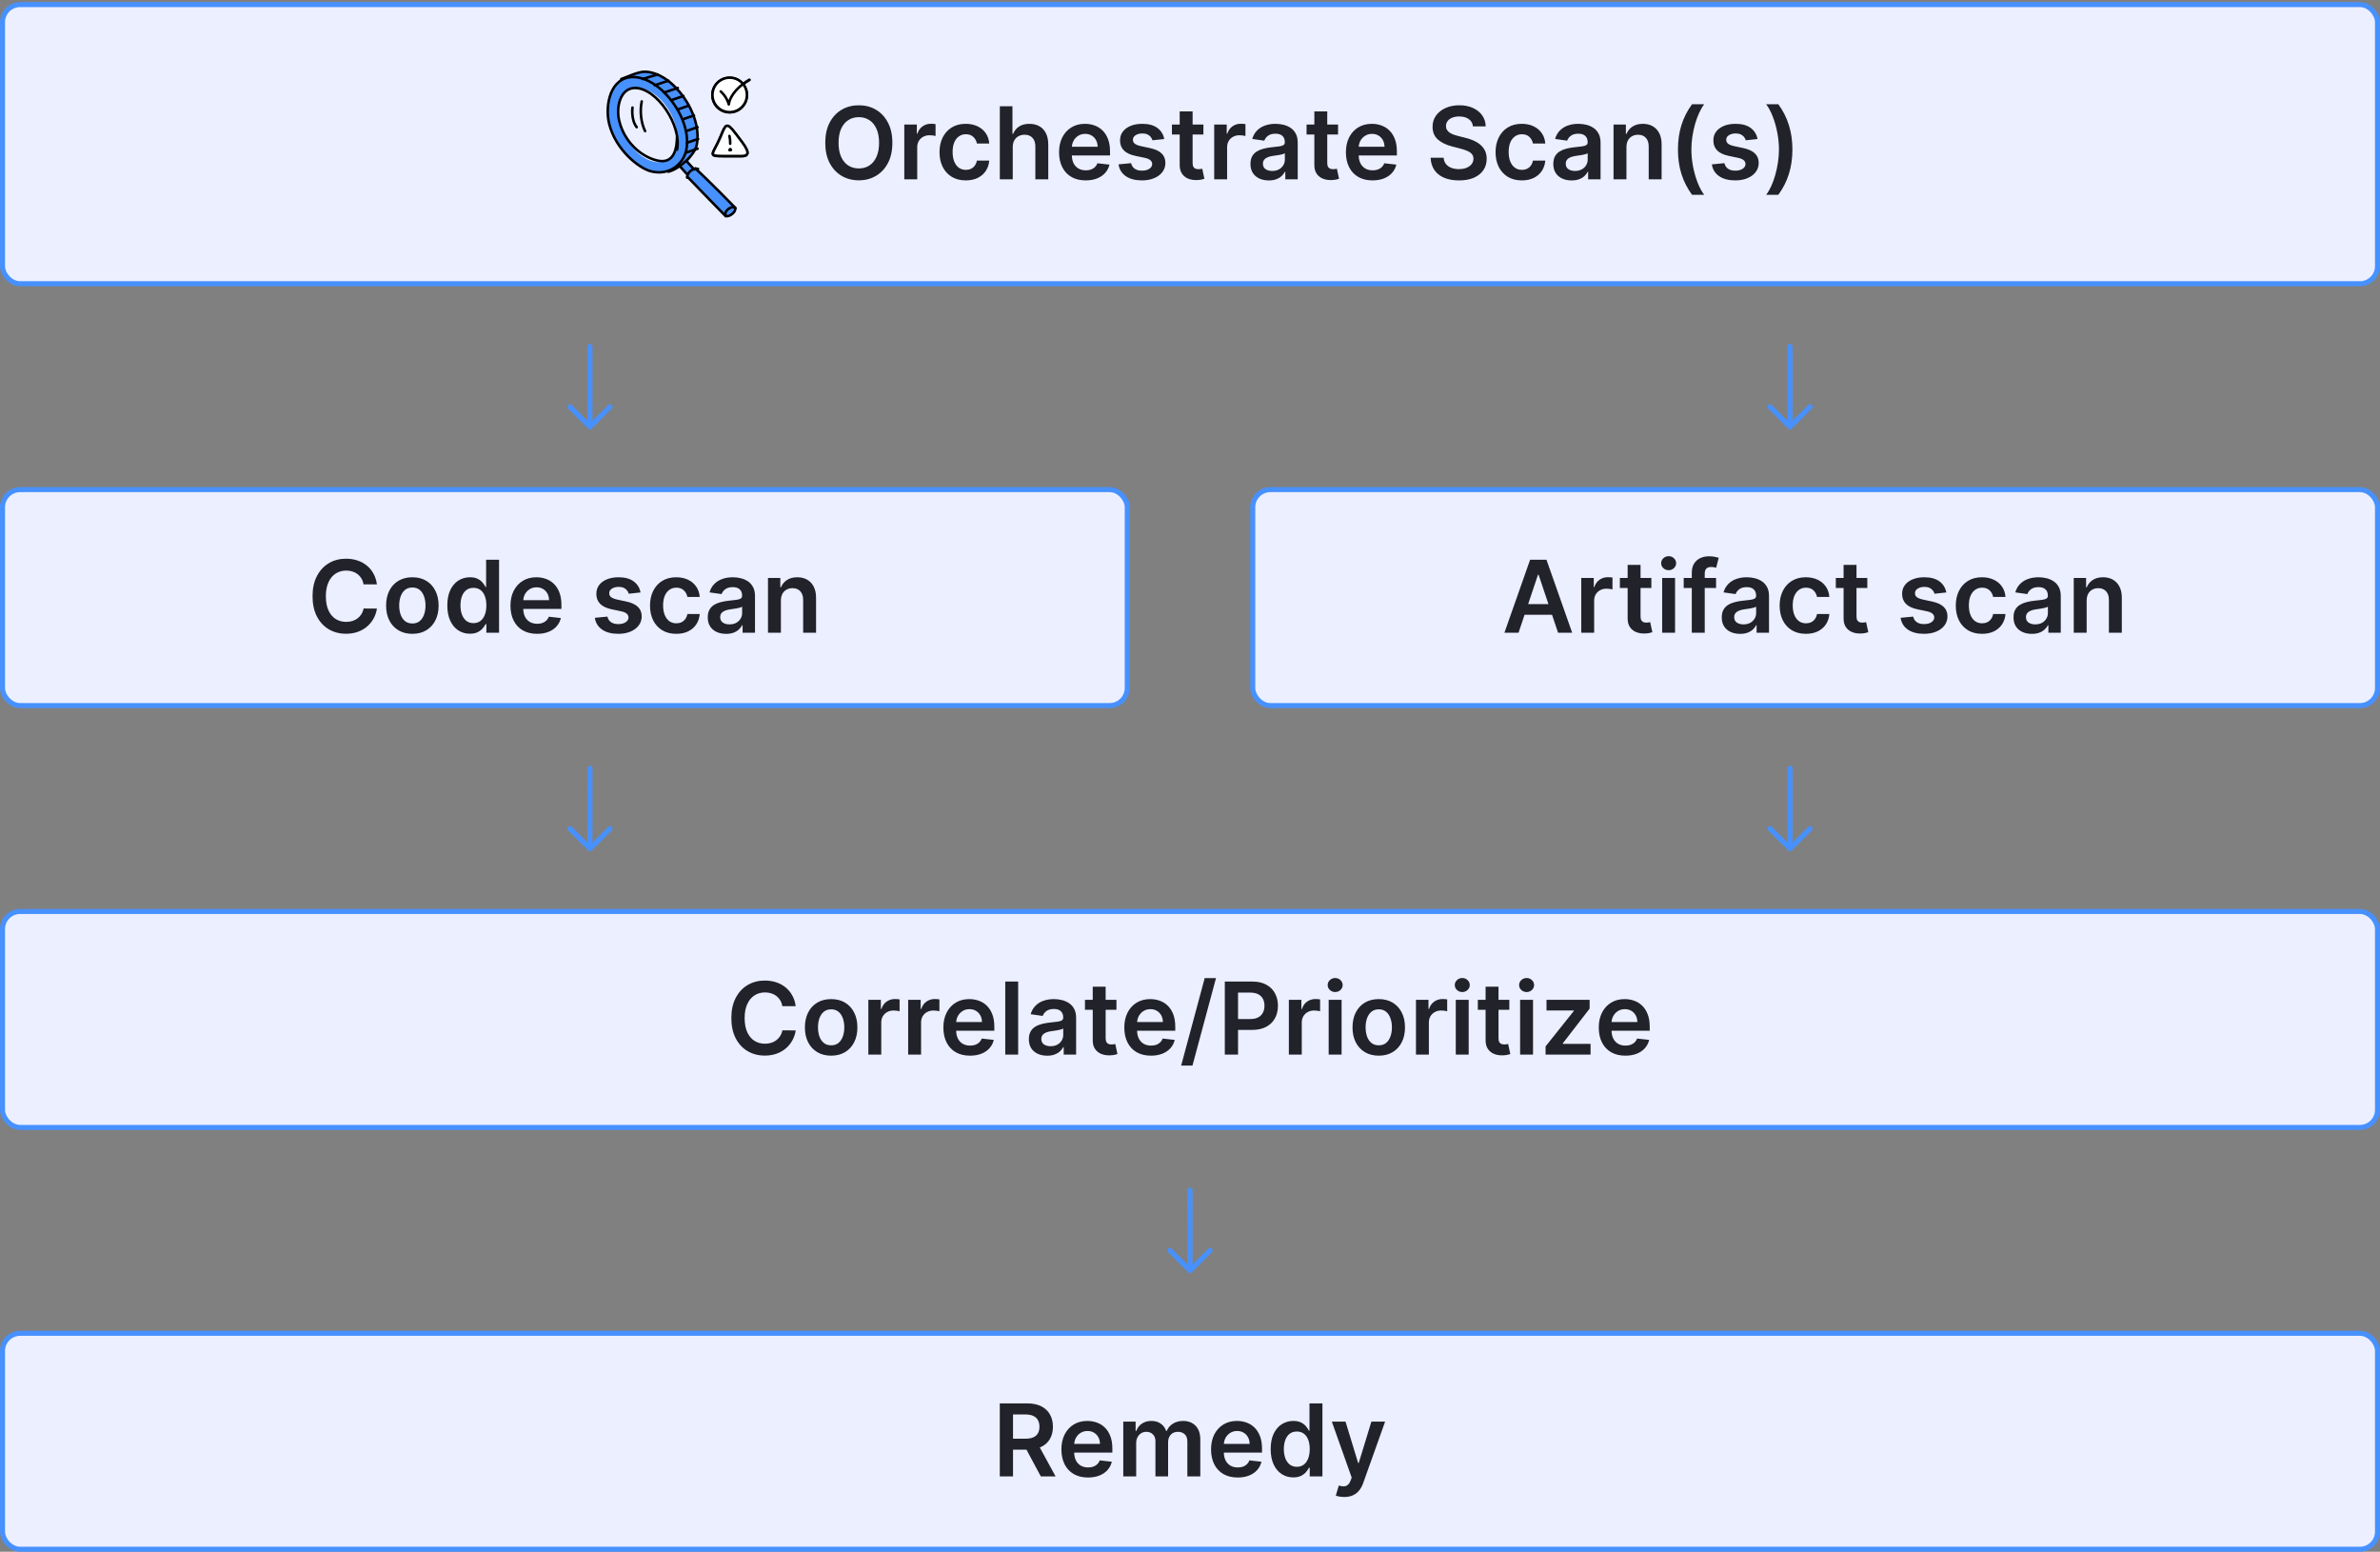 <svg width="474" height="309" viewBox="0 0 474 309" fill="none" xmlns="http://www.w3.org/2000/svg">
<rect x="0" y="0" width="474" height="309" fill="#808080" stroke="none"/>
<rect x="0.5" y="0.915" width="473" height="55.585" rx="3.5" fill="#EBEFFF"/>
<g clip-path="url(#clip0_1124_344880)">
<rect width="40.585" height="40.585" transform="translate(114.707 8.415)" fill="#EBEFFF"/>
<rect width="40.585" height="40.585" transform="translate(114.709 8.338)" fill="#EBEFFF"/>
<path d="M146.487 41.31C146.38 42.599 145.189 42.877 144.607 42.854L136.885 35.333C136.562 34.366 137.914 33.811 138.631 33.655L146.487 41.31Z" fill="#4791FF"/>
<path d="M136.951 32.312L138.294 33.52L136.951 34.528L135.608 33.117L133.93 33.856C129.847 35.629 126.006 32.446 124.596 30.633C123.342 29.312 120.876 25.718 121.037 21.903C121.198 18.089 123.208 16.196 124.193 15.726C129.296 12.395 133.571 15.77 135.071 17.874C140.819 24.428 138.72 30.23 136.951 32.312Z" fill="#4791FF"/>
<ellipse cx="129.038" cy="24.891" rx="5.087" ry="7.968" transform="rotate(-28.501 129.038 24.891)" fill="#EBEFFF"/>
<path d="M134.833 29.802C135.837 25.006 130.82 17.517 126.468 17.517C123.558 17.517 122.62 21.309 123.345 24.154C124.378 28.208 127.466 31.033 130.651 31.906C134.443 32.946 134.833 29.265 134.833 27.034" stroke="black" stroke-width="0.507" stroke-linecap="round"/>
<path d="M129.536 34.081C127.224 33.447 122.657 29.888 121.338 24.712C120.412 21.08 121.505 15.342 126.078 15.342C131.634 15.342 137.956 23.775 136.674 29.898C136.085 32.712 133.244 35.097 129.536 34.081Z" stroke="black" stroke-width="0.507" stroke-linecap="round"/>
<path d="M123.737 15.732C125.131 15.231 127.125 14.283 128.366 14.283C133.922 14.283 140.033 22.771 138.752 28.894C138.337 30.874 135.267 33.672 133.106 34.192" stroke="black" stroke-width="0.507" stroke-linecap="round"/>
<path d="M127.807 20.194C127.361 22.313 127.751 24.655 128.477 26.106" stroke="black" stroke-width="0.507" stroke-linecap="round"/>
<path d="M125.966 21.421C125.966 21.421 125.632 23.819 126.803 25.325" stroke="black" stroke-width="0.507" stroke-linecap="round"/>
<path d="M146.436 41.387C146.436 41.387 141.083 35.89 138.46 33.523" stroke="black" stroke-width="0.507" stroke-linecap="round"/>
<path d="M139.018 33.635C138.181 33.356 136.843 34.248 136.843 35.364" stroke="black" stroke-width="0.507" stroke-linecap="round"/>
<path d="M144.539 43.06C142.059 40.551 137.066 35.364 137.066 35.364" stroke="black" stroke-width="0.507" stroke-linecap="round"/>
<path d="M146.434 41.554C146.421 42.125 145.976 42.539 145.511 42.812C145.194 42.998 144.681 43.237 144.495 42.793C144.147 41.964 145.962 40.705 146.49 41.498" stroke="black" stroke-width="0.507" stroke-linecap="round"/>
<path d="M138.236 33.746L136.731 32.073" stroke="black" stroke-width="0.507" stroke-linecap="round"/>
<path d="M136.73 34.583L135.225 32.91" stroke="black" stroke-width="0.507" stroke-linecap="round"/>
<path d="M127.982 15.733L130.971 14.83" stroke="black" stroke-width="0.507" stroke-linecap="round"/>
<path d="M130.408 16.973L133.115 16.071" stroke="black" stroke-width="0.507" stroke-linecap="round"/>
<path d="M132.279 18.419L134.986 17.517" stroke="black" stroke-width="0.507" stroke-linecap="round"/>
<path d="M133.871 19.886L136.103 19.116" stroke="black" stroke-width="0.507" stroke-linecap="round"/>
<path d="M134.963 21.806L137.195 21.036" stroke="black" stroke-width="0.507" stroke-linecap="round"/>
<path d="M135.979 23.758L138.21 22.988" stroke="black" stroke-width="0.507" stroke-linecap="round"/>
<path d="M136.691 26.094L138.923 25.325" stroke="black" stroke-width="0.507" stroke-linecap="round"/>
<path d="M136.812 28.431L139.044 27.661" stroke="black" stroke-width="0.507" stroke-linecap="round"/>
<path d="M136.691 30.383L138.923 29.613" stroke="black" stroke-width="0.507" stroke-linecap="round"/>
<path d="M144.166 31.106H147.687C150.053 31.106 148.389 29.119 146.497 26.644C144.605 24.17 144.525 24.807 143.48 27.302C141.991 30.86 140.702 31.106 144.166 31.106Z" fill="#FCFEFF" stroke="black" stroke-width="0.507" stroke-linecap="round"/>
<path d="M145.412 28.663C145.412 27.894 145.391 27.874 145.257 27.116" stroke="black" stroke-width="0.507" stroke-linecap="round"/>
<path d="M145.499 29.782C145.153 30.224 145.249 29.73 145.438 29.73C145.572 29.73 145.489 30.032 145.557 29.897" stroke="black" stroke-width="0.507" stroke-linecap="round"/>
<circle cx="145.308" cy="18.938" r="3.433" fill="white" stroke="black" stroke-width="0.507"/>
<path d="M143.523 18.25C144.823 19.425 145.125 20.827 145.125 20.827C145.41 18.806 147.411 16.949 149.236 15.928" stroke="black" stroke-width="0.507" stroke-linecap="round" stroke-linejoin="round"/>
<path d="M144.183 31.066H147.704C150.071 31.066 148.407 29.078 146.515 26.604C144.622 24.129 144.542 24.767 143.498 27.261C142.009 30.819 140.72 31.066 144.183 31.066Z" fill="#FCFEFF" stroke="black" stroke-width="0.507" stroke-linecap="round"/>
<path d="M145.43 28.623C145.43 27.853 145.409 27.833 145.275 27.076" stroke="black" stroke-width="0.507" stroke-linecap="round"/>
<path d="M145.516 29.741C145.17 30.184 145.267 29.69 145.456 29.69C145.59 29.69 145.507 29.992 145.574 29.856" stroke="black" stroke-width="0.507" stroke-linecap="round"/>
<circle cx="145.326" cy="18.897" r="3.433" fill="white" stroke="black" stroke-width="0.507"/>
<path d="M143.541 18.209C144.84 19.384 145.143 20.787 145.143 20.787C145.428 18.766 147.429 16.908 149.254 15.888" stroke="black" stroke-width="0.507" stroke-linecap="round" stroke-linejoin="round"/>
</g>
<path d="M177.725 28.435C177.725 30.002 177.431 31.345 176.844 32.462C176.262 33.575 175.466 34.427 174.458 35.019C173.454 35.611 172.315 35.907 171.042 35.907C169.768 35.907 168.627 35.611 167.618 35.019C166.614 34.422 165.819 33.568 165.232 32.455C164.65 31.337 164.358 29.997 164.358 28.435C164.358 26.868 164.65 25.528 165.232 24.415C165.819 23.298 166.614 22.443 167.618 21.851C168.627 21.259 169.768 20.963 171.042 20.963C172.315 20.963 173.454 21.259 174.458 21.851C175.466 22.443 176.262 23.298 176.844 24.415C177.431 25.528 177.725 26.868 177.725 28.435ZM175.076 28.435C175.076 27.332 174.903 26.401 174.557 25.644C174.216 24.881 173.743 24.306 173.137 23.918C172.531 23.525 171.832 23.328 171.042 23.328C170.251 23.328 169.552 23.525 168.946 23.918C168.34 24.306 167.864 24.881 167.519 25.644C167.178 26.401 167.007 27.332 167.007 28.435C167.007 29.538 167.178 30.471 167.519 31.233C167.864 31.991 168.34 32.566 168.946 32.959C169.552 33.347 170.251 33.541 171.042 33.541C171.832 33.541 172.531 33.347 173.137 32.959C173.743 32.566 174.216 31.991 174.557 31.233C174.903 30.471 175.076 29.538 175.076 28.435ZM180.102 35.708V24.799H182.595V26.617H182.709C182.908 25.987 183.249 25.502 183.732 25.161C184.219 24.815 184.776 24.642 185.401 24.642C185.543 24.642 185.701 24.649 185.876 24.664C186.056 24.673 186.205 24.69 186.324 24.713V27.078C186.215 27.041 186.042 27.007 185.805 26.979C185.573 26.946 185.348 26.929 185.131 26.929C184.662 26.929 184.241 27.031 183.866 27.235C183.497 27.433 183.206 27.71 182.993 28.066C182.78 28.421 182.673 28.83 182.673 29.294V35.708H180.102ZM192.341 35.921C191.252 35.921 190.317 35.682 189.536 35.203C188.759 34.725 188.16 34.065 187.739 33.222C187.322 32.374 187.114 31.399 187.114 30.296C187.114 29.188 187.327 28.21 187.753 27.363C188.179 26.51 188.781 25.847 189.557 25.374C190.338 24.896 191.262 24.657 192.327 24.657C193.212 24.657 193.996 24.82 194.678 25.147C195.364 25.468 195.911 25.925 196.319 26.517C196.726 27.104 196.958 27.791 197.015 28.577H194.557C194.458 28.051 194.221 27.613 193.847 27.263C193.478 26.908 192.983 26.73 192.363 26.73C191.837 26.73 191.375 26.872 190.978 27.157C190.58 27.436 190.27 27.838 190.047 28.364C189.829 28.89 189.721 29.519 189.721 30.253C189.721 30.997 189.829 31.636 190.047 32.171C190.265 32.701 190.57 33.111 190.963 33.399C191.361 33.684 191.828 33.825 192.363 33.825C192.741 33.825 193.08 33.755 193.378 33.612C193.681 33.466 193.935 33.255 194.138 32.98C194.342 32.706 194.481 32.372 194.557 31.979H197.015C196.953 32.751 196.726 33.435 196.333 34.032C195.94 34.623 195.405 35.087 194.728 35.424C194.051 35.755 193.255 35.921 192.341 35.921ZM201.697 29.316V35.708H199.126V21.162H201.64V26.652H201.768C202.023 26.037 202.419 25.551 202.954 25.196C203.494 24.836 204.18 24.657 205.013 24.657C205.771 24.657 206.432 24.815 206.995 25.132C207.558 25.45 207.994 25.914 208.302 26.524C208.614 27.135 208.771 27.881 208.771 28.762V35.708H206.2V29.159C206.2 28.425 206.01 27.855 205.631 27.448C205.257 27.036 204.732 26.83 204.055 26.83C203.6 26.83 203.193 26.929 202.833 27.128C202.478 27.322 202.199 27.604 201.995 27.973C201.796 28.343 201.697 28.79 201.697 29.316ZM216.221 35.921C215.127 35.921 214.183 35.693 213.387 35.239C212.596 34.78 211.988 34.131 211.562 33.293C211.136 32.45 210.923 31.458 210.923 30.317C210.923 29.195 211.136 28.21 211.562 27.363C211.993 26.51 212.594 25.847 213.366 25.374C214.138 24.896 215.044 24.657 216.086 24.657C216.758 24.657 217.393 24.765 217.989 24.983C218.591 25.196 219.121 25.528 219.58 25.977C220.044 26.427 220.409 27 220.674 27.696C220.939 28.388 221.072 29.211 221.072 30.168V30.956H212.13V29.223H218.607C218.603 28.731 218.496 28.293 218.288 27.909C218.079 27.521 217.788 27.216 217.414 26.993C217.045 26.771 216.614 26.659 216.121 26.659C215.596 26.659 215.134 26.787 214.737 27.043C214.339 27.294 214.029 27.625 213.806 28.037C213.588 28.444 213.477 28.892 213.472 29.38V30.892C213.472 31.527 213.588 32.071 213.82 32.526C214.052 32.976 214.377 33.321 214.793 33.563C215.21 33.8 215.698 33.918 216.256 33.918C216.63 33.918 216.969 33.866 217.272 33.762C217.575 33.653 217.838 33.494 218.06 33.286C218.283 33.077 218.451 32.819 218.565 32.512L220.965 32.782C220.814 33.416 220.525 33.97 220.099 34.443C219.677 34.912 219.138 35.277 218.479 35.537C217.821 35.793 217.068 35.921 216.221 35.921ZM231.869 27.682L229.525 27.938C229.459 27.701 229.343 27.479 229.177 27.27C229.016 27.062 228.798 26.894 228.524 26.766C228.249 26.638 227.913 26.574 227.515 26.574C226.98 26.574 226.53 26.69 226.166 26.922C225.806 27.154 225.628 27.455 225.633 27.824C225.628 28.141 225.744 28.399 225.981 28.598C226.223 28.797 226.62 28.96 227.174 29.088L229.035 29.486C230.067 29.709 230.834 30.061 231.336 30.544C231.843 31.027 232.099 31.659 232.103 32.441C232.099 33.127 231.897 33.733 231.5 34.259C231.107 34.78 230.56 35.187 229.859 35.48C229.158 35.774 228.353 35.921 227.444 35.921C226.109 35.921 225.034 35.641 224.22 35.083C223.405 34.519 222.92 33.736 222.764 32.732L225.271 32.49C225.385 32.983 225.626 33.354 225.995 33.605C226.365 33.856 226.845 33.982 227.437 33.982C228.048 33.982 228.538 33.856 228.907 33.605C229.281 33.354 229.468 33.044 229.468 32.675C229.468 32.362 229.348 32.104 229.106 31.901C228.869 31.697 228.5 31.541 227.998 31.432L226.137 31.041C225.091 30.824 224.317 30.457 223.815 29.941C223.313 29.42 223.065 28.762 223.069 27.966C223.065 27.294 223.247 26.711 223.616 26.219C223.99 25.722 224.509 25.338 225.172 25.068C225.839 24.794 226.609 24.657 227.48 24.657C228.758 24.657 229.764 24.929 230.498 25.473C231.237 26.018 231.694 26.754 231.869 27.682ZM239.671 24.799V26.787H233.4V24.799H239.671ZM234.948 22.185H237.519V32.426C237.519 32.772 237.571 33.037 237.675 33.222C237.784 33.402 237.926 33.525 238.101 33.591C238.276 33.657 238.471 33.691 238.684 33.691C238.845 33.691 238.991 33.679 239.124 33.655C239.261 33.631 239.365 33.61 239.436 33.591L239.87 35.601C239.732 35.648 239.536 35.7 239.28 35.757C239.029 35.814 238.721 35.847 238.357 35.857C237.713 35.876 237.133 35.779 236.617 35.566C236.101 35.348 235.691 35.012 235.388 34.557C235.09 34.102 234.943 33.534 234.948 32.852V22.185ZM241.821 35.708V24.799H244.314V26.617H244.428C244.626 25.987 244.967 25.502 245.45 25.161C245.938 24.815 246.494 24.642 247.119 24.642C247.261 24.642 247.42 24.649 247.595 24.664C247.775 24.673 247.924 24.69 248.043 24.713V27.078C247.934 27.041 247.761 27.007 247.524 26.979C247.292 26.946 247.067 26.929 246.849 26.929C246.381 26.929 245.959 27.031 245.585 27.235C245.216 27.433 244.925 27.71 244.712 28.066C244.499 28.421 244.392 28.83 244.392 29.294V35.708H241.821ZM252.695 35.928C252.003 35.928 251.381 35.805 250.827 35.559C250.277 35.307 249.842 34.938 249.52 34.45C249.203 33.963 249.044 33.361 249.044 32.647C249.044 32.031 249.158 31.522 249.385 31.12C249.612 30.717 249.922 30.395 250.315 30.154C250.708 29.912 251.151 29.73 251.643 29.607C252.141 29.479 252.654 29.387 253.185 29.33C253.824 29.264 254.342 29.204 254.74 29.152C255.138 29.095 255.427 29.01 255.607 28.897C255.791 28.778 255.884 28.596 255.884 28.35V28.307C255.884 27.772 255.725 27.358 255.408 27.064C255.09 26.771 254.634 26.624 254.037 26.624C253.407 26.624 252.908 26.761 252.538 27.036C252.174 27.31 251.928 27.635 251.8 28.009L249.399 27.668C249.589 27.005 249.901 26.451 250.337 26.006C250.772 25.556 251.305 25.22 251.935 24.997C252.564 24.77 253.26 24.657 254.023 24.657C254.548 24.657 255.071 24.718 255.592 24.841C256.113 24.964 256.589 25.168 257.02 25.452C257.451 25.731 257.796 26.113 258.057 26.595C258.322 27.078 258.455 27.682 258.455 28.407V35.708H255.983V34.209H255.898C255.741 34.512 255.521 34.796 255.237 35.061C254.958 35.322 254.605 35.532 254.179 35.693C253.758 35.85 253.263 35.928 252.695 35.928ZM253.362 34.039C253.878 34.039 254.326 33.937 254.705 33.733C255.083 33.525 255.375 33.25 255.578 32.909C255.786 32.568 255.891 32.197 255.891 31.794V30.509C255.81 30.575 255.673 30.637 255.479 30.693C255.289 30.75 255.076 30.8 254.839 30.843C254.603 30.885 254.368 30.923 254.136 30.956C253.904 30.989 253.703 31.018 253.533 31.041C253.149 31.093 252.806 31.179 252.503 31.297C252.2 31.416 251.961 31.581 251.786 31.794C251.61 32.003 251.523 32.273 251.523 32.604C251.523 33.077 251.696 33.435 252.041 33.676C252.387 33.918 252.827 34.039 253.362 34.039ZM266.487 24.799V26.787H260.216V24.799H266.487ZM261.764 22.185H264.335V32.426C264.335 32.772 264.387 33.037 264.491 33.222C264.6 33.402 264.742 33.525 264.918 33.591C265.093 33.657 265.287 33.691 265.5 33.691C265.661 33.691 265.808 33.679 265.94 33.655C266.078 33.631 266.182 33.61 266.253 33.591L266.686 35.601C266.549 35.648 266.352 35.7 266.097 35.757C265.846 35.814 265.538 35.847 265.173 35.857C264.529 35.876 263.949 35.779 263.433 35.566C262.917 35.348 262.508 35.012 262.205 34.557C261.906 34.102 261.759 33.534 261.764 32.852V22.185ZM273.35 35.921C272.256 35.921 271.311 35.693 270.516 35.239C269.725 34.78 269.117 34.131 268.691 33.293C268.265 32.45 268.051 31.458 268.051 30.317C268.051 29.195 268.265 28.21 268.691 27.363C269.122 26.51 269.723 25.847 270.495 25.374C271.266 24.896 272.173 24.657 273.215 24.657C273.887 24.657 274.522 24.765 275.118 24.983C275.72 25.196 276.25 25.528 276.709 25.977C277.173 26.427 277.538 27 277.803 27.696C278.068 28.388 278.201 29.211 278.201 30.168V30.956H269.259V29.223H275.736C275.731 28.731 275.625 28.293 275.417 27.909C275.208 27.521 274.917 27.216 274.543 26.993C274.174 26.771 273.743 26.659 273.25 26.659C272.725 26.659 272.263 26.787 271.865 27.043C271.468 27.294 271.158 27.625 270.935 28.037C270.717 28.444 270.606 28.892 270.601 29.38V30.892C270.601 31.527 270.717 32.071 270.949 32.526C271.181 32.976 271.506 33.321 271.922 33.563C272.339 33.8 272.827 33.918 273.385 33.918C273.759 33.918 274.098 33.866 274.401 33.762C274.704 33.653 274.967 33.494 275.189 33.286C275.412 33.077 275.58 32.819 275.694 32.512L278.094 32.782C277.943 33.416 277.654 33.97 277.228 34.443C276.806 34.912 276.266 35.277 275.608 35.537C274.95 35.793 274.197 35.921 273.35 35.921ZM293.355 25.161C293.289 24.541 293.009 24.058 292.517 23.712C292.029 23.366 291.395 23.193 290.614 23.193C290.064 23.193 289.593 23.276 289.2 23.442C288.807 23.608 288.507 23.833 288.298 24.117C288.09 24.401 287.983 24.725 287.979 25.09C287.979 25.393 288.047 25.656 288.185 25.878C288.327 26.101 288.518 26.29 288.76 26.446C289.001 26.598 289.269 26.726 289.562 26.83C289.856 26.934 290.152 27.022 290.45 27.093L291.814 27.433C292.363 27.561 292.891 27.734 293.398 27.952C293.909 28.17 294.366 28.444 294.768 28.776C295.176 29.107 295.498 29.507 295.734 29.976C295.971 30.445 296.089 30.994 296.089 31.624C296.089 32.476 295.872 33.227 295.436 33.875C295 34.519 294.371 35.023 293.547 35.388C292.728 35.748 291.736 35.928 290.571 35.928C289.439 35.928 288.457 35.753 287.624 35.402C286.795 35.052 286.146 34.541 285.678 33.868C285.214 33.196 284.963 32.377 284.925 31.411H287.517C287.555 31.917 287.711 32.339 287.986 32.675C288.26 33.011 288.618 33.262 289.058 33.428C289.503 33.593 290 33.676 290.55 33.676C291.123 33.676 291.625 33.591 292.055 33.421C292.491 33.245 292.832 33.004 293.078 32.696C293.324 32.384 293.45 32.019 293.455 31.602C293.45 31.224 293.339 30.911 293.121 30.665C292.903 30.414 292.598 30.206 292.205 30.04C291.816 29.87 291.362 29.718 290.841 29.585L289.186 29.159C287.988 28.852 287.041 28.385 286.345 27.76C285.654 27.131 285.308 26.295 285.308 25.253C285.308 24.396 285.54 23.646 286.004 23.002C286.473 22.358 287.11 21.858 287.915 21.503C288.72 21.143 289.631 20.963 290.649 20.963C291.681 20.963 292.586 21.143 293.362 21.503C294.143 21.858 294.757 22.353 295.202 22.988C295.647 23.617 295.876 24.342 295.891 25.161H293.355ZM303.083 35.921C301.994 35.921 301.059 35.682 300.278 35.203C299.502 34.725 298.903 34.065 298.481 33.222C298.065 32.374 297.856 31.399 297.856 30.296C297.856 29.188 298.069 28.21 298.495 27.363C298.922 26.51 299.523 25.847 300.299 25.374C301.081 24.896 302.004 24.657 303.069 24.657C303.955 24.657 304.738 24.82 305.42 25.147C306.107 25.468 306.654 25.925 307.061 26.517C307.468 27.104 307.7 27.791 307.757 28.577H305.299C305.2 28.051 304.963 27.613 304.589 27.263C304.22 26.908 303.725 26.73 303.105 26.73C302.579 26.73 302.118 26.872 301.72 27.157C301.322 27.436 301.012 27.838 300.789 28.364C300.572 28.89 300.463 29.519 300.463 30.253C300.463 30.997 300.572 31.636 300.789 32.171C301.007 32.701 301.313 33.111 301.706 33.399C302.103 33.684 302.57 33.825 303.105 33.825C303.484 33.825 303.822 33.755 304.12 33.612C304.423 33.466 304.677 33.255 304.88 32.98C305.084 32.706 305.224 32.372 305.299 31.979H307.757C307.695 32.751 307.468 33.435 307.075 34.032C306.682 34.623 306.147 35.087 305.47 35.424C304.793 35.755 303.997 35.921 303.083 35.921ZM313.007 35.928C312.316 35.928 311.693 35.805 311.139 35.559C310.59 35.307 310.154 34.938 309.832 34.45C309.515 33.963 309.357 33.361 309.357 32.647C309.357 32.031 309.47 31.522 309.697 31.12C309.925 30.717 310.235 30.395 310.628 30.154C311.021 29.912 311.464 29.73 311.956 29.607C312.453 29.479 312.967 29.387 313.497 29.33C314.136 29.264 314.655 29.204 315.053 29.152C315.45 29.095 315.739 29.01 315.919 28.897C316.104 28.778 316.196 28.596 316.196 28.35V28.307C316.196 27.772 316.037 27.358 315.72 27.064C315.403 26.771 314.946 26.624 314.349 26.624C313.72 26.624 313.22 26.761 312.851 27.036C312.486 27.31 312.24 27.635 312.112 28.009L309.712 27.668C309.901 27.005 310.214 26.451 310.649 26.006C311.085 25.556 311.617 25.22 312.247 24.997C312.877 24.77 313.573 24.657 314.335 24.657C314.861 24.657 315.384 24.718 315.905 24.841C316.426 24.964 316.902 25.168 317.332 25.452C317.763 25.731 318.109 26.113 318.369 26.595C318.634 27.078 318.767 27.682 318.767 28.407V35.708H316.295V34.209H316.21C316.054 34.512 315.834 34.796 315.55 35.061C315.27 35.322 314.918 35.532 314.491 35.693C314.07 35.85 313.575 35.928 313.007 35.928ZM313.675 34.039C314.191 34.039 314.638 33.937 315.017 33.733C315.396 33.525 315.687 33.25 315.891 32.909C316.099 32.568 316.203 32.197 316.203 31.794V30.509C316.123 30.575 315.985 30.637 315.791 30.693C315.602 30.75 315.389 30.8 315.152 30.843C314.915 30.885 314.681 30.923 314.449 30.956C314.217 30.989 314.016 31.018 313.845 31.041C313.462 31.093 313.118 31.179 312.815 31.297C312.512 31.416 312.273 31.581 312.098 31.794C311.923 32.003 311.835 32.273 311.835 32.604C311.835 33.077 312.008 33.435 312.354 33.676C312.699 33.918 313.14 34.039 313.675 34.039ZM323.923 29.316V35.708H321.352V24.799H323.81V26.652H323.938C324.188 26.041 324.589 25.556 325.138 25.196C325.692 24.836 326.376 24.657 327.19 24.657C327.943 24.657 328.599 24.817 329.158 25.14C329.721 25.461 330.157 25.928 330.464 26.539C330.777 27.149 330.931 27.89 330.926 28.762V35.708H328.355V29.159C328.355 28.43 328.166 27.86 327.787 27.448C327.413 27.036 326.894 26.83 326.232 26.83C325.782 26.83 325.382 26.929 325.031 27.128C324.686 27.322 324.413 27.604 324.214 27.973C324.02 28.343 323.923 28.79 323.923 29.316ZM334.179 29.777C334.179 28.002 334.413 26.37 334.882 24.884C335.356 23.392 336.059 22.015 336.991 20.75H339.413C339.054 21.219 338.717 21.794 338.405 22.476C338.092 23.153 337.82 23.897 337.588 24.706C337.361 25.511 337.181 26.347 337.048 27.213C336.92 28.08 336.857 28.934 336.857 29.777C336.857 30.899 336.968 32.036 337.19 33.186C337.418 34.337 337.723 35.402 338.107 36.382C338.495 37.367 338.93 38.172 339.413 38.797H336.991C336.059 37.533 335.356 36.157 334.882 34.671C334.413 33.179 334.179 31.548 334.179 29.777ZM350.033 27.682L347.689 27.938C347.623 27.701 347.507 27.479 347.341 27.27C347.18 27.062 346.962 26.894 346.688 26.766C346.413 26.638 346.077 26.574 345.679 26.574C345.144 26.574 344.694 26.69 344.33 26.922C343.97 27.154 343.792 27.455 343.797 27.824C343.792 28.141 343.908 28.399 344.145 28.598C344.387 28.797 344.784 28.96 345.338 29.088L347.199 29.486C348.231 29.709 348.998 30.061 349.5 30.544C350.007 31.027 350.263 31.659 350.267 32.441C350.263 33.127 350.061 33.733 349.664 34.259C349.271 34.78 348.724 35.187 348.023 35.48C347.322 35.774 346.517 35.921 345.608 35.921C344.273 35.921 343.198 35.641 342.384 35.083C341.569 34.519 341.084 33.736 340.928 32.732L343.435 32.49C343.549 32.983 343.79 33.354 344.159 33.605C344.529 33.856 345.009 33.982 345.601 33.982C346.212 33.982 346.702 33.856 347.071 33.605C347.445 33.354 347.632 33.044 347.632 32.675C347.632 32.362 347.512 32.104 347.27 31.901C347.033 31.697 346.664 31.541 346.162 31.432L344.301 31.041C343.255 30.824 342.481 30.457 341.979 29.941C341.477 29.42 341.229 28.762 341.233 27.966C341.229 27.294 341.411 26.711 341.78 26.219C342.154 25.722 342.673 25.338 343.336 25.068C344.003 24.794 344.773 24.657 345.644 24.657C346.922 24.657 347.928 24.929 348.662 25.473C349.401 26.018 349.858 26.754 350.033 27.682ZM356.975 29.777C356.975 31.548 356.739 33.179 356.265 34.671C355.797 36.157 355.096 37.533 354.163 38.797H351.741C352.106 38.328 352.442 37.755 352.75 37.078C353.062 36.401 353.332 35.658 353.559 34.848C353.791 34.039 353.971 33.2 354.099 32.334C354.232 31.468 354.298 30.615 354.298 29.777C354.298 28.655 354.184 27.519 353.957 26.368C353.734 25.218 353.429 24.15 353.041 23.165C352.657 22.18 352.224 21.375 351.741 20.75H354.163C355.096 22.015 355.797 23.392 356.265 24.884C356.739 26.37 356.975 28.002 356.975 29.777Z" fill="#22222A"/>
<rect x="0.5" y="0.915" width="473" height="55.585" rx="3.5" stroke="#4791FF"/>
<path d="M113.5 81L117.49 85L117.5 69V85L121.5 81" stroke="#4791FF" stroke-linecap="round" stroke-linejoin="round"/>
<path d="M352.5 81L356.49 85L356.5 69V85L360.5 81" stroke="#4791FF" stroke-linecap="round" stroke-linejoin="round"/>
<rect x="0.5" y="97.5" width="224" height="43" rx="3.5" fill="#EBEFFF"/>
<path d="M75.067 116.362H72.41C72.335 115.927 72.195 115.541 71.991 115.205C71.788 114.864 71.534 114.575 71.231 114.338C70.928 114.101 70.583 113.924 70.194 113.805C69.811 113.682 69.397 113.621 68.951 113.621C68.161 113.621 67.46 113.82 66.849 114.217C66.239 114.61 65.76 115.188 65.415 115.95C65.069 116.708 64.896 117.634 64.896 118.727C64.896 119.84 65.069 120.777 65.415 121.54C65.765 122.297 66.243 122.87 66.849 123.259C67.46 123.642 68.158 123.834 68.944 123.834C69.38 123.834 69.787 123.777 70.166 123.663C70.549 123.545 70.893 123.372 71.196 123.145C71.504 122.918 71.762 122.638 71.97 122.307C72.183 121.975 72.33 121.597 72.41 121.17L75.067 121.185C74.967 121.876 74.752 122.525 74.42 123.131C74.094 123.737 73.665 124.272 73.135 124.736C72.605 125.195 71.984 125.555 71.274 125.815C70.564 126.071 69.775 126.199 68.909 126.199C67.63 126.199 66.489 125.903 65.486 125.311C64.482 124.719 63.691 123.865 63.114 122.747C62.536 121.63 62.247 120.29 62.247 118.727C62.247 117.16 62.538 115.82 63.121 114.707C63.703 113.59 64.496 112.735 65.5 112.143C66.504 111.552 67.64 111.256 68.909 111.256C69.719 111.256 70.471 111.369 71.167 111.597C71.864 111.824 72.484 112.158 73.028 112.598C73.573 113.034 74.02 113.569 74.371 114.203C74.726 114.833 74.958 115.553 75.067 116.362ZM82.124 126.213C81.059 126.213 80.136 125.979 79.355 125.51C78.573 125.041 77.967 124.385 77.536 123.543C77.11 122.7 76.897 121.715 76.897 120.588C76.897 119.461 77.11 118.474 77.536 117.626C77.967 116.779 78.573 116.121 79.355 115.652C80.136 115.183 81.059 114.949 82.124 114.949C83.19 114.949 84.113 115.183 84.894 115.652C85.676 116.121 86.279 116.779 86.705 117.626C87.136 118.474 87.352 119.461 87.352 120.588C87.352 121.715 87.136 122.7 86.705 123.543C86.279 124.385 85.676 125.041 84.894 125.51C84.113 125.979 83.19 126.213 82.124 126.213ZM82.139 124.153C82.716 124.153 83.199 123.995 83.588 123.678C83.976 123.356 84.265 122.925 84.454 122.385C84.648 121.845 84.745 121.244 84.745 120.581C84.745 119.913 84.648 119.31 84.454 118.77C84.265 118.225 83.976 117.792 83.588 117.47C83.199 117.148 82.716 116.987 82.139 116.987C81.547 116.987 81.054 117.148 80.661 117.47C80.273 117.792 79.982 118.225 79.788 118.77C79.598 119.31 79.504 119.913 79.504 120.581C79.504 121.244 79.598 121.845 79.788 122.385C79.982 122.925 80.273 123.356 80.661 123.678C81.054 123.995 81.547 124.153 82.139 124.153ZM93.582 126.192C92.725 126.192 91.958 125.972 91.281 125.531C90.604 125.091 90.069 124.452 89.676 123.614C89.283 122.776 89.087 121.758 89.087 120.56C89.087 119.348 89.285 118.325 89.683 117.491C90.085 116.653 90.628 116.021 91.309 115.595C91.991 115.164 92.751 114.949 93.589 114.949C94.228 114.949 94.754 115.058 95.166 115.276C95.578 115.489 95.905 115.747 96.146 116.05C96.388 116.348 96.575 116.63 96.707 116.895H96.814V111.455H99.392V126H96.864V124.281H96.707C96.575 124.546 96.383 124.828 96.132 125.126C95.881 125.42 95.549 125.671 95.138 125.879C94.726 126.088 94.207 126.192 93.582 126.192ZM94.299 124.082C94.844 124.082 95.308 123.936 95.692 123.642C96.075 123.344 96.366 122.929 96.565 122.399C96.764 121.869 96.864 121.251 96.864 120.545C96.864 119.84 96.764 119.227 96.565 118.706C96.371 118.185 96.082 117.78 95.699 117.491C95.32 117.203 94.853 117.058 94.299 117.058C93.727 117.058 93.248 117.207 92.865 117.506C92.481 117.804 92.192 118.216 91.998 118.741C91.804 119.267 91.707 119.868 91.707 120.545C91.707 121.227 91.804 121.836 91.998 122.371C92.197 122.901 92.489 123.32 92.872 123.628C93.26 123.931 93.736 124.082 94.299 124.082ZM106.961 126.213C105.867 126.213 104.923 125.986 104.127 125.531C103.337 125.072 102.728 124.423 102.302 123.585C101.876 122.742 101.663 121.75 101.663 120.609C101.663 119.487 101.876 118.502 102.302 117.655C102.733 116.803 103.334 116.14 104.106 115.666C104.878 115.188 105.785 114.949 106.826 114.949C107.499 114.949 108.133 115.058 108.73 115.276C109.331 115.489 109.861 115.82 110.32 116.27C110.785 116.72 111.149 117.293 111.414 117.989C111.679 118.68 111.812 119.504 111.812 120.46V121.249H102.87V119.516H109.347C109.343 119.023 109.236 118.585 109.028 118.202C108.82 117.813 108.528 117.508 108.154 117.286C107.785 117.063 107.354 116.952 106.862 116.952C106.336 116.952 105.874 117.08 105.477 117.335C105.079 117.586 104.769 117.918 104.546 118.33C104.329 118.737 104.217 119.184 104.213 119.672V121.185C104.213 121.819 104.329 122.364 104.561 122.818C104.793 123.268 105.117 123.614 105.534 123.855C105.95 124.092 106.438 124.21 106.997 124.21C107.371 124.21 107.709 124.158 108.012 124.054C108.315 123.945 108.578 123.786 108.801 123.578C109.023 123.37 109.191 123.112 109.305 122.804L111.705 123.074C111.554 123.708 111.265 124.262 110.839 124.736C110.418 125.205 109.878 125.569 109.22 125.83C108.561 126.085 107.809 126.213 106.961 126.213ZM127.57 117.974L125.226 118.23C125.16 117.993 125.044 117.771 124.878 117.562C124.717 117.354 124.5 117.186 124.225 117.058C123.95 116.93 123.614 116.866 123.216 116.866C122.681 116.866 122.232 116.982 121.867 117.214C121.507 117.446 121.33 117.747 121.334 118.116C121.33 118.434 121.446 118.692 121.682 118.891C121.924 119.089 122.322 119.253 122.876 119.381L124.736 119.778C125.769 120.001 126.536 120.354 127.037 120.837C127.544 121.32 127.8 121.952 127.805 122.733C127.8 123.42 127.599 124.026 127.201 124.551C126.808 125.072 126.261 125.479 125.56 125.773C124.859 126.066 124.055 126.213 123.145 126.213C121.81 126.213 120.735 125.934 119.921 125.375C119.107 124.812 118.621 124.028 118.465 123.024L120.972 122.783C121.086 123.275 121.327 123.647 121.697 123.898C122.066 124.149 122.546 124.274 123.138 124.274C123.749 124.274 124.239 124.149 124.608 123.898C124.983 123.647 125.17 123.337 125.17 122.967C125.17 122.655 125.049 122.397 124.807 122.193C124.571 121.99 124.201 121.833 123.699 121.724L121.839 121.334C120.792 121.116 120.018 120.749 119.516 120.233C119.014 119.712 118.766 119.054 118.77 118.259C118.766 117.586 118.948 117.004 119.317 116.511C119.691 116.014 120.21 115.631 120.873 115.361C121.54 115.086 122.31 114.949 123.181 114.949C124.459 114.949 125.465 115.221 126.199 115.766C126.938 116.31 127.395 117.046 127.57 117.974ZM134.683 126.213C133.594 126.213 132.659 125.974 131.878 125.496C131.101 125.018 130.502 124.357 130.081 123.514C129.664 122.667 129.456 121.691 129.456 120.588C129.456 119.48 129.669 118.502 130.095 117.655C130.521 116.803 131.122 116.14 131.899 115.666C132.68 115.188 133.604 114.949 134.669 114.949C135.554 114.949 136.338 115.112 137.02 115.439C137.706 115.761 138.253 116.218 138.66 116.81C139.068 117.397 139.3 118.083 139.356 118.869H136.899C136.8 118.344 136.563 117.906 136.189 117.555C135.819 117.2 135.325 117.023 134.704 117.023C134.179 117.023 133.717 117.165 133.319 117.449C132.922 117.728 132.612 118.131 132.389 118.656C132.171 119.182 132.062 119.812 132.062 120.545C132.062 121.289 132.171 121.928 132.389 122.463C132.607 122.993 132.912 123.403 133.305 123.692C133.703 123.976 134.169 124.118 134.704 124.118C135.083 124.118 135.422 124.047 135.72 123.905C136.023 123.758 136.276 123.547 136.48 123.273C136.684 122.998 136.823 122.664 136.899 122.271H139.356C139.295 123.043 139.068 123.727 138.675 124.324C138.282 124.916 137.747 125.38 137.069 125.716C136.392 126.047 135.597 126.213 134.683 126.213ZM144.607 126.22C143.915 126.22 143.293 126.097 142.739 125.851C142.19 125.6 141.754 125.231 141.432 124.743C141.115 124.255 140.956 123.654 140.956 122.939C140.956 122.323 141.07 121.814 141.297 121.412C141.524 121.009 141.834 120.688 142.227 120.446C142.62 120.205 143.063 120.022 143.556 119.899C144.053 119.771 144.566 119.679 145.097 119.622C145.736 119.556 146.254 119.497 146.652 119.445C147.05 119.388 147.339 119.303 147.519 119.189C147.703 119.071 147.796 118.888 147.796 118.642V118.599C147.796 118.064 147.637 117.65 147.32 117.357C147.003 117.063 146.546 116.916 145.949 116.916C145.319 116.916 144.82 117.054 144.45 117.328C144.086 117.603 143.84 117.927 143.712 118.301L141.311 117.96C141.501 117.297 141.813 116.743 142.249 116.298C142.684 115.848 143.217 115.512 143.847 115.29C144.477 115.062 145.173 114.949 145.935 114.949C146.46 114.949 146.984 115.01 147.504 115.134C148.025 115.257 148.501 115.46 148.932 115.744C149.363 116.024 149.709 116.405 149.969 116.888C150.234 117.371 150.367 117.974 150.367 118.699V126H147.895V124.501H147.81C147.654 124.804 147.433 125.089 147.149 125.354C146.87 125.614 146.517 125.825 146.091 125.986C145.67 126.142 145.175 126.22 144.607 126.22ZM145.274 124.331C145.79 124.331 146.238 124.229 146.617 124.026C146.995 123.817 147.287 123.543 147.49 123.202C147.699 122.861 147.803 122.489 147.803 122.087V120.801C147.722 120.867 147.585 120.929 147.391 120.986C147.201 121.043 146.988 121.092 146.752 121.135C146.515 121.178 146.28 121.215 146.048 121.249C145.816 121.282 145.615 121.31 145.445 121.334C145.061 121.386 144.718 121.471 144.415 121.589C144.112 121.708 143.873 121.874 143.698 122.087C143.522 122.295 143.435 122.565 143.435 122.896C143.435 123.37 143.608 123.727 143.953 123.969C144.299 124.21 144.739 124.331 145.274 124.331ZM155.523 119.608V126H152.952V115.091H155.409V116.945H155.537C155.788 116.334 156.188 115.848 156.737 115.489C157.291 115.129 157.976 114.949 158.79 114.949C159.543 114.949 160.199 115.11 160.757 115.432C161.321 115.754 161.756 116.22 162.064 116.831C162.377 117.442 162.53 118.183 162.526 119.054V126H159.955V119.452C159.955 118.723 159.765 118.152 159.387 117.74C159.012 117.328 158.494 117.122 157.831 117.122C157.381 117.122 156.981 117.222 156.631 117.42C156.285 117.615 156.013 117.896 155.814 118.266C155.62 118.635 155.523 119.082 155.523 119.608Z" fill="#22222A"/>
<rect x="0.5" y="97.5" width="224" height="43" rx="3.5" stroke="#4791FF"/>
<rect x="249.5" y="97.5" width="224" height="43" rx="3.5" fill="#EBEFFF"/>
<path d="M302.43 126H299.617L304.738 111.455H307.991L313.118 126H310.306L306.421 114.438H306.307L302.43 126ZM302.522 120.297H310.192V122.413H302.522V120.297ZM314.921 126V115.091H317.414V116.909H317.527C317.726 116.279 318.067 115.794 318.55 115.453C319.038 115.107 319.594 114.935 320.219 114.935C320.361 114.935 320.52 114.942 320.695 114.956C320.875 114.965 321.024 114.982 321.142 115.006V117.371C321.033 117.333 320.86 117.3 320.624 117.271C320.392 117.238 320.167 117.222 319.949 117.222C319.48 117.222 319.059 117.323 318.685 117.527C318.316 117.726 318.024 118.003 317.811 118.358C317.598 118.713 317.492 119.123 317.492 119.587V126H314.921ZM328.884 115.091V117.08H322.612V115.091H328.884ZM324.161 112.477H326.732V122.719C326.732 123.064 326.784 123.33 326.888 123.514C326.997 123.694 327.139 123.817 327.314 123.884C327.489 123.95 327.683 123.983 327.896 123.983C328.057 123.983 328.204 123.971 328.337 123.947C328.474 123.924 328.578 123.902 328.649 123.884L329.083 125.893C328.945 125.941 328.749 125.993 328.493 126.05C328.242 126.107 327.934 126.14 327.57 126.149C326.926 126.168 326.346 126.071 325.83 125.858C325.314 125.64 324.904 125.304 324.601 124.849C324.303 124.395 324.156 123.827 324.161 123.145V112.477ZM331.034 126V115.091H333.605V126H331.034ZM332.327 113.543C331.919 113.543 331.569 113.408 331.275 113.138C330.982 112.863 330.835 112.534 330.835 112.151C330.835 111.762 330.982 111.433 331.275 111.163C331.569 110.889 331.919 110.751 332.327 110.751C332.738 110.751 333.089 110.889 333.378 111.163C333.671 111.433 333.818 111.762 333.818 112.151C333.818 112.534 333.671 112.863 333.378 113.138C333.089 113.408 332.738 113.543 332.327 113.543ZM341.774 115.091V117.08H335.325V115.091H341.774ZM336.938 126V114.061C336.938 113.327 337.089 112.716 337.392 112.229C337.7 111.741 338.112 111.376 338.628 111.135C339.144 110.893 339.717 110.773 340.347 110.773C340.792 110.773 341.187 110.808 341.533 110.879C341.878 110.95 342.134 111.014 342.3 111.071L341.789 113.06C341.68 113.027 341.542 112.993 341.377 112.96C341.211 112.922 341.026 112.903 340.823 112.903C340.344 112.903 340.006 113.019 339.807 113.251C339.613 113.479 339.516 113.805 339.516 114.232V126H336.938ZM346.556 126.22C345.865 126.22 345.242 126.097 344.688 125.851C344.139 125.6 343.703 125.231 343.381 124.743C343.064 124.255 342.905 123.654 342.905 122.939C342.905 122.323 343.019 121.814 343.246 121.412C343.474 121.009 343.784 120.688 344.177 120.446C344.57 120.205 345.012 120.022 345.505 119.899C346.002 119.771 346.516 119.679 347.046 119.622C347.685 119.556 348.204 119.497 348.601 119.445C348.999 119.388 349.288 119.303 349.468 119.189C349.653 119.071 349.745 118.888 349.745 118.642V118.599C349.745 118.064 349.586 117.65 349.269 117.357C348.952 117.063 348.495 116.916 347.898 116.916C347.269 116.916 346.769 117.054 346.4 117.328C346.035 117.603 345.789 117.927 345.661 118.301L343.26 117.96C343.45 117.297 343.762 116.743 344.198 116.298C344.634 115.848 345.166 115.512 345.796 115.29C346.426 115.062 347.122 114.949 347.884 114.949C348.41 114.949 348.933 115.01 349.454 115.134C349.974 115.257 350.45 115.46 350.881 115.744C351.312 116.024 351.658 116.405 351.918 116.888C352.183 117.371 352.316 117.974 352.316 118.699V126H349.844V124.501H349.759C349.603 124.804 349.383 125.089 349.099 125.354C348.819 125.614 348.466 125.825 348.04 125.986C347.619 126.142 347.124 126.22 346.556 126.22ZM347.224 124.331C347.74 124.331 348.187 124.229 348.566 124.026C348.945 123.817 349.236 123.543 349.439 123.202C349.648 122.861 349.752 122.489 349.752 122.087V120.801C349.671 120.867 349.534 120.929 349.34 120.986C349.151 121.043 348.938 121.092 348.701 121.135C348.464 121.178 348.23 121.215 347.998 121.249C347.766 121.282 347.564 121.31 347.394 121.334C347.01 121.386 346.667 121.471 346.364 121.589C346.061 121.708 345.822 121.874 345.647 122.087C345.472 122.295 345.384 122.565 345.384 122.896C345.384 123.37 345.557 123.727 345.903 123.969C346.248 124.21 346.689 124.331 347.224 124.331ZM359.66 126.213C358.571 126.213 357.635 125.974 356.854 125.496C356.078 125.018 355.479 124.357 355.057 123.514C354.641 122.667 354.432 121.691 354.432 120.588C354.432 119.48 354.645 118.502 355.072 117.655C355.498 116.803 356.099 116.14 356.876 115.666C357.657 115.188 358.58 114.949 359.645 114.949C360.531 114.949 361.314 115.112 361.996 115.439C362.683 115.761 363.23 116.218 363.637 116.81C364.044 117.397 364.276 118.083 364.333 118.869H361.876C361.776 118.344 361.539 117.906 361.165 117.555C360.796 117.2 360.301 117.023 359.681 117.023C359.155 117.023 358.694 117.165 358.296 117.449C357.898 117.728 357.588 118.131 357.366 118.656C357.148 119.182 357.039 119.812 357.039 120.545C357.039 121.289 357.148 121.928 357.366 122.463C357.583 122.993 357.889 123.403 358.282 123.692C358.68 123.976 359.146 124.118 359.681 124.118C360.06 124.118 360.398 124.047 360.697 123.905C361 123.758 361.253 123.547 361.456 123.273C361.66 122.998 361.8 122.664 361.876 122.271H364.333C364.271 123.043 364.044 123.727 363.651 124.324C363.258 124.916 362.723 125.38 362.046 125.716C361.369 126.047 360.573 126.213 359.66 126.213ZM371.892 115.091V117.08H365.62V115.091H371.892ZM367.169 112.477H369.74V122.719C369.74 123.064 369.792 123.33 369.896 123.514C370.005 123.694 370.147 123.817 370.322 123.884C370.497 123.95 370.691 123.983 370.904 123.983C371.065 123.983 371.212 123.971 371.345 123.947C371.482 123.924 371.586 123.902 371.657 123.884L372.09 125.893C371.953 125.941 371.757 125.993 371.501 126.05C371.25 126.107 370.942 126.14 370.578 126.149C369.934 126.168 369.354 126.071 368.838 125.858C368.321 125.64 367.912 125.304 367.609 124.849C367.311 124.395 367.164 123.827 367.169 123.145V112.477ZM387.625 117.974L385.281 118.23C385.215 117.993 385.099 117.771 384.933 117.562C384.772 117.354 384.554 117.186 384.28 117.058C384.005 116.93 383.669 116.866 383.271 116.866C382.736 116.866 382.286 116.982 381.922 117.214C381.562 117.446 381.384 117.747 381.389 118.116C381.384 118.434 381.5 118.692 381.737 118.891C381.979 119.089 382.376 119.253 382.93 119.381L384.791 119.778C385.823 120.001 386.59 120.354 387.092 120.837C387.599 121.32 387.854 121.952 387.859 122.733C387.854 123.42 387.653 124.026 387.256 124.551C386.863 125.072 386.316 125.479 385.615 125.773C384.914 126.066 384.109 126.213 383.2 126.213C381.865 126.213 380.79 125.934 379.976 125.375C379.161 124.812 378.676 124.028 378.52 123.024L381.027 122.783C381.14 123.275 381.382 123.647 381.751 123.898C382.121 124.149 382.601 124.274 383.193 124.274C383.804 124.274 384.294 124.149 384.663 123.898C385.037 123.647 385.224 123.337 385.224 122.967C385.224 122.655 385.104 122.397 384.862 122.193C384.625 121.99 384.256 121.833 383.754 121.724L381.893 121.334C380.847 121.116 380.073 120.749 379.571 120.233C379.069 119.712 378.82 119.054 378.825 118.259C378.82 117.586 379.003 117.004 379.372 116.511C379.746 116.014 380.265 115.631 380.927 115.361C381.595 115.086 382.364 114.949 383.236 114.949C384.514 114.949 385.52 115.221 386.254 115.766C386.993 116.31 387.45 117.046 387.625 117.974ZM394.738 126.213C393.649 126.213 392.714 125.974 391.932 125.496C391.156 125.018 390.557 124.357 390.135 123.514C389.719 122.667 389.51 121.691 389.51 120.588C389.51 119.48 389.724 118.502 390.15 117.655C390.576 116.803 391.177 116.14 391.954 115.666C392.735 115.188 393.658 114.949 394.724 114.949C395.609 114.949 396.393 115.112 397.074 115.439C397.761 115.761 398.308 116.218 398.715 116.81C399.122 117.397 399.354 118.083 399.411 118.869H396.954C396.854 118.344 396.617 117.906 396.243 117.555C395.874 117.2 395.379 117.023 394.759 117.023C394.233 117.023 393.772 117.165 393.374 117.449C392.976 117.728 392.666 118.131 392.444 118.656C392.226 119.182 392.117 119.812 392.117 120.545C392.117 121.289 392.226 121.928 392.444 122.463C392.662 122.993 392.967 123.403 393.36 123.692C393.758 123.976 394.224 124.118 394.759 124.118C395.138 124.118 395.476 124.047 395.775 123.905C396.078 123.758 396.331 123.547 396.535 123.273C396.738 122.998 396.878 122.664 396.954 122.271H399.411C399.349 123.043 399.122 123.727 398.729 124.324C398.336 124.916 397.801 125.38 397.124 125.716C396.447 126.047 395.652 126.213 394.738 126.213ZM404.661 126.22C403.97 126.22 403.347 126.097 402.794 125.851C402.244 125.6 401.809 125.231 401.487 124.743C401.169 124.255 401.011 123.654 401.011 122.939C401.011 122.323 401.124 121.814 401.352 121.412C401.579 121.009 401.889 120.688 402.282 120.446C402.675 120.205 403.118 120.022 403.61 119.899C404.107 119.771 404.621 119.679 405.151 119.622C405.791 119.556 406.309 119.497 406.707 119.445C407.105 119.388 407.393 119.303 407.573 119.189C407.758 119.071 407.85 118.888 407.85 118.642V118.599C407.85 118.064 407.692 117.65 407.374 117.357C407.057 117.063 406.6 116.916 406.004 116.916C405.374 116.916 404.874 117.054 404.505 117.328C404.141 117.603 403.894 117.927 403.767 118.301L401.366 117.96C401.555 117.297 401.868 116.743 402.303 116.298C402.739 115.848 403.272 115.512 403.901 115.29C404.531 115.062 405.227 114.949 405.99 114.949C406.515 114.949 407.038 115.01 407.559 115.134C408.08 115.257 408.556 115.46 408.987 115.744C409.418 116.024 409.763 116.405 410.024 116.888C410.289 117.371 410.421 117.974 410.421 118.699V126H407.95V124.501H407.865C407.708 124.804 407.488 125.089 407.204 125.354C406.925 125.614 406.572 125.825 406.146 125.986C405.724 126.142 405.23 126.22 404.661 126.22ZM405.329 124.331C405.845 124.331 406.293 124.229 406.671 124.026C407.05 123.817 407.341 123.543 407.545 123.202C407.753 122.861 407.857 122.489 407.857 122.087V120.801C407.777 120.867 407.64 120.929 407.445 120.986C407.256 121.043 407.043 121.092 406.806 121.135C406.57 121.178 406.335 121.215 406.103 121.249C405.871 121.282 405.67 121.31 405.499 121.334C405.116 121.386 404.773 121.471 404.47 121.589C404.167 121.708 403.927 121.874 403.752 122.087C403.577 122.295 403.49 122.565 403.49 122.896C403.49 123.37 403.662 123.727 404.008 123.969C404.354 124.21 404.794 124.331 405.329 124.331ZM415.578 119.608V126H413.007V115.091H415.464V116.945H415.592C415.843 116.334 416.243 115.848 416.792 115.489C417.346 115.129 418.03 114.949 418.845 114.949C419.597 114.949 420.253 115.11 420.812 115.432C421.375 115.754 421.811 116.22 422.119 116.831C422.431 117.442 422.585 118.183 422.58 119.054V126H420.009V119.452C420.009 118.723 419.82 118.152 419.441 117.74C419.067 117.328 418.549 117.122 417.886 117.122C417.436 117.122 417.036 117.222 416.686 117.42C416.34 117.615 416.068 117.896 415.869 118.266C415.675 118.635 415.578 119.082 415.578 119.608Z" fill="#22222A"/>
<rect x="249.5" y="97.5" width="224" height="43" rx="3.5" stroke="#4791FF"/>
<path d="M113.5 165L117.49 169L117.5 153V169L121.5 165" stroke="#4791FF" stroke-linecap="round" stroke-linejoin="round"/>
<path d="M352.5 165L356.49 169L356.5 153V169L360.5 165" stroke="#4791FF" stroke-linecap="round" stroke-linejoin="round"/>
<rect x="0.5" y="181.5" width="473" height="43" rx="3.5" fill="#EBEFFF"/>
<path d="M158.473 200.362H155.817C155.741 199.927 155.601 199.541 155.398 199.205C155.194 198.864 154.941 198.575 154.638 198.338C154.335 198.101 153.989 197.924 153.601 197.805C153.217 197.682 152.803 197.621 152.358 197.621C151.567 197.621 150.866 197.82 150.256 198.217C149.645 198.61 149.166 199.188 148.821 199.95C148.475 200.708 148.302 201.634 148.302 202.727C148.302 203.84 148.475 204.777 148.821 205.54C149.171 206.297 149.649 206.87 150.256 207.259C150.866 207.642 151.565 207.834 152.351 207.834C152.786 207.834 153.193 207.777 153.572 207.663C153.956 207.545 154.299 207.372 154.602 207.145C154.91 206.918 155.168 206.638 155.376 206.307C155.589 205.975 155.736 205.597 155.817 205.17L158.473 205.185C158.373 205.876 158.158 206.525 157.827 207.131C157.5 207.737 157.071 208.272 156.541 208.736C156.011 209.195 155.39 209.555 154.68 209.815C153.97 210.071 153.182 210.199 152.315 210.199C151.037 210.199 149.896 209.903 148.892 209.311C147.888 208.719 147.097 207.865 146.52 206.747C145.942 205.63 145.653 204.29 145.653 202.727C145.653 201.16 145.944 199.82 146.527 198.707C147.109 197.59 147.902 196.735 148.906 196.143C149.91 195.552 151.046 195.256 152.315 195.256C153.125 195.256 153.878 195.369 154.574 195.597C155.27 195.824 155.89 196.158 156.434 196.598C156.979 197.034 157.426 197.569 157.777 198.203C158.132 198.833 158.364 199.553 158.473 200.362ZM165.531 210.213C164.465 210.213 163.542 209.979 162.761 209.51C161.98 209.041 161.374 208.385 160.943 207.543C160.517 206.7 160.303 205.715 160.303 204.588C160.303 203.461 160.517 202.474 160.943 201.626C161.374 200.779 161.98 200.121 162.761 199.652C163.542 199.183 164.465 198.949 165.531 198.949C166.596 198.949 167.519 199.183 168.301 199.652C169.082 200.121 169.686 200.779 170.112 201.626C170.543 202.474 170.758 203.461 170.758 204.588C170.758 205.715 170.543 206.7 170.112 207.543C169.686 208.385 169.082 209.041 168.301 209.51C167.519 209.979 166.596 210.213 165.531 210.213ZM165.545 208.153C166.123 208.153 166.606 207.995 166.994 207.678C167.382 207.356 167.671 206.925 167.86 206.385C168.054 205.845 168.151 205.244 168.151 204.581C168.151 203.913 168.054 203.31 167.86 202.77C167.671 202.225 167.382 201.792 166.994 201.47C166.606 201.148 166.123 200.987 165.545 200.987C164.953 200.987 164.461 201.148 164.068 201.47C163.679 201.792 163.388 202.225 163.194 202.77C163.005 203.31 162.91 203.913 162.91 204.581C162.91 205.244 163.005 205.845 163.194 206.385C163.388 206.925 163.679 207.356 164.068 207.678C164.461 207.995 164.953 208.153 165.545 208.153ZM172.94 210V199.091H175.433V200.909H175.547C175.746 200.279 176.086 199.794 176.569 199.453C177.057 199.107 177.613 198.935 178.238 198.935C178.381 198.935 178.539 198.942 178.714 198.956C178.894 198.965 179.043 198.982 179.162 199.006V201.371C179.053 201.333 178.88 201.3 178.643 201.271C178.411 201.238 178.186 201.222 177.969 201.222C177.5 201.222 177.078 201.323 176.704 201.527C176.335 201.726 176.044 202.003 175.831 202.358C175.618 202.713 175.511 203.123 175.511 203.587V210H172.94ZM180.87 210V199.091H183.363V200.909H183.476C183.675 200.279 184.016 199.794 184.499 199.453C184.987 199.107 185.543 198.935 186.168 198.935C186.31 198.935 186.469 198.942 186.644 198.956C186.824 198.965 186.973 198.982 187.091 199.006V201.371C186.983 201.333 186.81 201.3 186.573 201.271C186.341 201.238 186.116 201.222 185.898 201.222C185.43 201.222 185.008 201.323 184.634 201.527C184.265 201.726 183.974 202.003 183.76 202.358C183.547 202.713 183.441 203.123 183.441 203.587V210H180.87ZM193.18 210.213C192.086 210.213 191.142 209.986 190.346 209.531C189.555 209.072 188.947 208.423 188.521 207.585C188.095 206.742 187.882 205.75 187.882 204.609C187.882 203.487 188.095 202.502 188.521 201.655C188.952 200.803 189.553 200.14 190.325 199.666C191.097 199.188 192.003 198.949 193.045 198.949C193.717 198.949 194.352 199.058 194.948 199.276C195.55 199.489 196.08 199.82 196.539 200.27C197.003 200.72 197.368 201.293 197.633 201.989C197.898 202.68 198.031 203.504 198.031 204.46V205.249H189.089V203.516H195.566C195.561 203.023 195.455 202.585 195.247 202.202C195.038 201.813 194.747 201.508 194.373 201.286C194.004 201.063 193.573 200.952 193.08 200.952C192.555 200.952 192.093 201.08 191.695 201.335C191.298 201.586 190.988 201.918 190.765 202.33C190.547 202.737 190.436 203.184 190.431 203.672V205.185C190.431 205.819 190.547 206.364 190.779 206.818C191.011 207.268 191.336 207.614 191.752 207.855C192.169 208.092 192.657 208.21 193.215 208.21C193.589 208.21 193.928 208.158 194.231 208.054C194.534 207.945 194.797 207.786 195.019 207.578C195.242 207.37 195.41 207.112 195.524 206.804L197.924 207.074C197.773 207.708 197.484 208.262 197.058 208.736C196.636 209.205 196.097 209.569 195.438 209.83C194.78 210.085 194.027 210.213 193.18 210.213ZM202.777 195.455V210H200.206V195.455H202.777ZM208.56 210.22C207.869 210.22 207.246 210.097 206.692 209.851C206.143 209.6 205.707 209.231 205.385 208.743C205.068 208.255 204.909 207.654 204.909 206.939C204.909 206.323 205.023 205.814 205.25 205.412C205.477 205.009 205.788 204.688 206.181 204.446C206.574 204.205 207.016 204.022 207.509 203.899C208.006 203.771 208.52 203.679 209.05 203.622C209.689 203.556 210.208 203.497 210.605 203.445C211.003 203.388 211.292 203.303 211.472 203.189C211.656 203.071 211.749 202.888 211.749 202.642V202.599C211.749 202.064 211.59 201.65 211.273 201.357C210.956 201.063 210.499 200.916 209.902 200.916C209.272 200.916 208.773 201.054 208.404 201.328C208.039 201.603 207.793 201.927 207.665 202.301L205.264 201.96C205.454 201.297 205.766 200.743 206.202 200.298C206.637 199.848 207.17 199.512 207.8 199.29C208.43 199.062 209.126 198.949 209.888 198.949C210.414 198.949 210.937 199.01 211.458 199.134C211.978 199.257 212.454 199.46 212.885 199.744C213.316 200.024 213.662 200.405 213.922 200.888C214.187 201.371 214.32 201.974 214.32 202.699V210H211.848V208.501H211.763C211.607 208.804 211.387 209.089 211.102 209.354C210.823 209.614 210.47 209.825 210.044 209.986C209.623 210.142 209.128 210.22 208.56 210.22ZM209.227 208.331C209.744 208.331 210.191 208.229 210.57 208.026C210.949 207.817 211.24 207.543 211.443 207.202C211.652 206.861 211.756 206.489 211.756 206.087V204.801C211.675 204.867 211.538 204.929 211.344 204.986C211.155 205.043 210.941 205.092 210.705 205.135C210.468 205.178 210.234 205.215 210.002 205.249C209.77 205.282 209.568 205.31 209.398 205.334C209.014 205.386 208.671 205.471 208.368 205.589C208.065 205.708 207.826 205.874 207.651 206.087C207.476 206.295 207.388 206.565 207.388 206.896C207.388 207.37 207.561 207.727 207.906 207.969C208.252 208.21 208.692 208.331 209.227 208.331ZM222.352 199.091V201.08H216.081V199.091H222.352ZM217.629 196.477H220.2V206.719C220.2 207.064 220.253 207.33 220.357 207.514C220.466 207.694 220.608 207.817 220.783 207.884C220.958 207.95 221.152 207.983 221.365 207.983C221.526 207.983 221.673 207.971 221.806 207.947C221.943 207.924 222.047 207.902 222.118 207.884L222.551 209.893C222.414 209.941 222.218 209.993 221.962 210.05C221.711 210.107 221.403 210.14 221.039 210.149C220.395 210.168 219.815 210.071 219.298 209.858C218.782 209.64 218.373 209.304 218.07 208.849C217.771 208.395 217.625 207.827 217.629 207.145V196.477ZM229.215 210.213C228.121 210.213 227.177 209.986 226.381 209.531C225.59 209.072 224.982 208.423 224.556 207.585C224.13 206.742 223.917 205.75 223.917 204.609C223.917 203.487 224.13 202.502 224.556 201.655C224.987 200.803 225.588 200.14 226.36 199.666C227.132 199.188 228.038 198.949 229.08 198.949C229.752 198.949 230.387 199.058 230.983 199.276C231.585 199.489 232.115 199.82 232.574 200.27C233.038 200.72 233.403 201.293 233.668 201.989C233.933 202.68 234.066 203.504 234.066 204.46V205.249H225.124V203.516H231.601C231.597 203.023 231.49 202.585 231.282 202.202C231.073 201.813 230.782 201.508 230.408 201.286C230.039 201.063 229.608 200.952 229.116 200.952C228.59 200.952 228.128 201.08 227.731 201.335C227.333 201.586 227.023 201.918 226.8 202.33C226.582 202.737 226.471 203.184 226.466 203.672V205.185C226.466 205.819 226.582 206.364 226.814 206.818C227.046 207.268 227.371 207.614 227.787 207.855C228.204 208.092 228.692 208.21 229.251 208.21C229.625 208.21 229.963 208.158 230.266 208.054C230.569 207.945 230.832 207.786 231.055 207.578C231.277 207.37 231.445 207.112 231.559 206.804L233.959 207.074C233.808 207.708 233.519 208.262 233.093 208.736C232.671 209.205 232.132 209.569 231.474 209.83C230.815 210.085 230.063 210.213 229.215 210.213ZM242.178 194.773L237.491 212.188H235.24L239.927 194.773H242.178ZM243.933 210V195.455H249.387C250.505 195.455 251.442 195.663 252.2 196.08C252.962 196.496 253.537 197.069 253.926 197.798C254.319 198.523 254.515 199.347 254.515 200.27C254.515 201.203 254.319 202.031 253.926 202.756C253.533 203.48 252.953 204.051 252.186 204.467C251.419 204.879 250.474 205.085 249.352 205.085H245.737V202.919H248.997C249.65 202.919 250.185 202.805 250.602 202.578C251.018 202.351 251.326 202.038 251.525 201.641C251.729 201.243 251.83 200.786 251.83 200.27C251.83 199.754 251.729 199.299 251.525 198.906C251.326 198.513 251.016 198.208 250.595 197.99C250.178 197.768 249.641 197.656 248.982 197.656H246.568V210H243.933ZM256.69 210V199.091H259.183V200.909H259.297C259.496 200.279 259.836 199.794 260.319 199.453C260.807 199.107 261.363 198.935 261.988 198.935C262.131 198.935 262.289 198.942 262.464 198.956C262.644 198.965 262.793 198.982 262.912 199.006V201.371C262.803 201.333 262.63 201.3 262.393 201.271C262.161 201.238 261.936 201.222 261.719 201.222C261.25 201.222 260.828 201.323 260.454 201.527C260.085 201.726 259.794 202.003 259.581 202.358C259.368 202.713 259.261 203.123 259.261 203.587V210H256.69ZM264.62 210V199.091H267.191V210H264.62ZM265.912 197.543C265.505 197.543 265.155 197.408 264.861 197.138C264.568 196.863 264.421 196.534 264.421 196.151C264.421 195.762 264.568 195.433 264.861 195.163C265.155 194.889 265.505 194.751 265.912 194.751C266.324 194.751 266.675 194.889 266.964 195.163C267.257 195.433 267.404 195.762 267.404 196.151C267.404 196.534 267.257 196.863 266.964 197.138C266.675 197.408 266.324 197.543 265.912 197.543ZM274.593 210.213C273.528 210.213 272.605 209.979 271.823 209.51C271.042 209.041 270.436 208.385 270.005 207.543C269.579 206.7 269.366 205.715 269.366 204.588C269.366 203.461 269.579 202.474 270.005 201.626C270.436 200.779 271.042 200.121 271.823 199.652C272.605 199.183 273.528 198.949 274.593 198.949C275.659 198.949 276.582 199.183 277.363 199.652C278.144 200.121 278.748 200.779 279.174 201.626C279.605 202.474 279.82 203.461 279.82 204.588C279.82 205.715 279.605 206.7 279.174 207.543C278.748 208.385 278.144 209.041 277.363 209.51C276.582 209.979 275.659 210.213 274.593 210.213ZM274.607 208.153C275.185 208.153 275.668 207.995 276.056 207.678C276.445 207.356 276.733 206.925 276.923 206.385C277.117 205.845 277.214 205.244 277.214 204.581C277.214 203.913 277.117 203.31 276.923 202.77C276.733 202.225 276.445 201.792 276.056 201.47C275.668 201.148 275.185 200.987 274.607 200.987C274.016 200.987 273.523 201.148 273.13 201.47C272.742 201.792 272.451 202.225 272.257 202.77C272.067 203.31 271.972 203.913 271.972 204.581C271.972 205.244 272.067 205.845 272.257 206.385C272.451 206.925 272.742 207.356 273.13 207.678C273.523 207.995 274.016 208.153 274.607 208.153ZM282.003 210V199.091H284.496V200.909H284.609C284.808 200.279 285.149 199.794 285.632 199.453C286.12 199.107 286.676 198.935 287.301 198.935C287.443 198.935 287.602 198.942 287.777 198.956C287.957 198.965 288.106 198.982 288.224 199.006V201.371C288.115 201.333 287.943 201.3 287.706 201.271C287.474 201.238 287.249 201.222 287.031 201.222C286.562 201.222 286.141 201.323 285.767 201.527C285.398 201.726 285.106 202.003 284.893 202.358C284.68 202.713 284.574 203.123 284.574 203.587V210H282.003ZM289.932 210V199.091H292.503V210H289.932ZM291.225 197.543C290.818 197.543 290.467 197.408 290.174 197.138C289.88 196.863 289.733 196.534 289.733 196.151C289.733 195.762 289.88 195.433 290.174 195.163C290.467 194.889 290.818 194.751 291.225 194.751C291.637 194.751 291.987 194.889 292.276 195.163C292.57 195.433 292.716 195.762 292.716 196.151C292.716 196.534 292.57 196.863 292.276 197.138C291.987 197.408 291.637 197.543 291.225 197.543ZM300.595 199.091V201.08H294.323V199.091H300.595ZM295.872 196.477H298.443V206.719C298.443 207.064 298.495 207.33 298.599 207.514C298.708 207.694 298.85 207.817 299.025 207.884C299.2 207.95 299.394 207.983 299.607 207.983C299.768 207.983 299.915 207.971 300.048 207.947C300.185 207.924 300.289 207.902 300.36 207.884L300.794 209.893C300.656 209.941 300.46 209.993 300.204 210.05C299.953 210.107 299.645 210.14 299.281 210.149C298.637 210.168 298.057 210.071 297.541 209.858C297.025 209.64 296.615 209.304 296.312 208.849C296.014 208.395 295.867 207.827 295.872 207.145V196.477ZM302.745 210V199.091H305.316V210H302.745ZM304.037 197.543C303.63 197.543 303.28 197.408 302.986 197.138C302.693 196.863 302.546 196.534 302.546 196.151C302.546 195.762 302.693 195.433 302.986 195.163C303.28 194.889 303.63 194.751 304.037 194.751C304.449 194.751 304.8 194.889 305.089 195.163C305.382 195.433 305.529 195.762 305.529 196.151C305.529 196.534 305.382 196.863 305.089 197.138C304.8 197.408 304.449 197.543 304.037 197.543ZM307.818 210V208.366L313.443 201.314V201.222H308.002V199.091H316.589V200.845L311.234 207.777V207.869H316.774V210H307.818ZM323.707 210.213C322.613 210.213 321.669 209.986 320.873 209.531C320.083 209.072 319.474 208.423 319.048 207.585C318.622 206.742 318.409 205.75 318.409 204.609C318.409 203.487 318.622 202.502 319.048 201.655C319.479 200.803 320.08 200.14 320.852 199.666C321.624 199.188 322.531 198.949 323.572 198.949C324.245 198.949 324.879 199.058 325.476 199.276C326.077 199.489 326.607 199.82 327.067 200.27C327.531 200.72 327.895 201.293 328.16 201.989C328.425 202.68 328.558 203.504 328.558 204.46V205.249H319.616V203.516H326.094C326.089 203.023 325.982 202.585 325.774 202.202C325.566 201.813 325.274 201.508 324.9 201.286C324.531 201.063 324.1 200.952 323.608 200.952C323.082 200.952 322.621 201.08 322.223 201.335C321.825 201.586 321.515 201.918 321.292 202.33C321.075 202.737 320.963 203.184 320.959 203.672V205.185C320.959 205.819 321.075 206.364 321.307 206.818C321.539 207.268 321.863 207.614 322.28 207.855C322.696 208.092 323.184 208.21 323.743 208.21C324.117 208.21 324.455 208.158 324.758 208.054C325.061 207.945 325.324 207.786 325.547 207.578C325.769 207.37 325.937 207.112 326.051 206.804L328.452 207.074C328.3 207.708 328.011 208.262 327.585 208.736C327.164 209.205 326.624 209.569 325.966 209.83C325.308 210.085 324.555 210.213 323.707 210.213Z" fill="#22222A"/>
<rect x="0.5" y="181.5" width="473" height="43" rx="3.5" stroke="#4791FF"/>
<path d="M233 249L236.99 253L237 237V253L241 249" stroke="#4791FF" stroke-linecap="round" stroke-linejoin="round"/>
<rect x="0.5" y="265.5" width="473" height="43" rx="3.5" fill="#EBEFFF"/>
<path d="M199.118 294V279.455H204.573C205.69 279.455 206.628 279.649 207.385 280.037C208.148 280.425 208.723 280.97 209.111 281.67C209.504 282.366 209.701 283.179 209.701 284.107C209.701 285.039 209.502 285.849 209.104 286.536C208.711 287.217 208.131 287.745 207.364 288.119C206.597 288.489 205.655 288.673 204.537 288.673H200.652V286.486H204.182C204.836 286.486 205.371 286.396 205.787 286.216C206.204 286.031 206.512 285.764 206.711 285.413C206.914 285.058 207.016 284.623 207.016 284.107C207.016 283.59 206.914 283.15 206.711 282.786C206.507 282.416 206.197 282.137 205.78 281.947C205.364 281.753 204.826 281.656 204.168 281.656H201.753V294H199.118ZM206.632 287.409L210.233 294H207.293L203.756 287.409H206.632ZM216.686 294.213C215.592 294.213 214.647 293.986 213.852 293.531C213.061 293.072 212.453 292.423 212.027 291.585C211.6 290.742 211.387 289.75 211.387 288.609C211.387 287.487 211.6 286.502 212.027 285.655C212.458 284.803 213.059 284.14 213.831 283.666C214.602 283.188 215.509 282.949 216.551 282.949C217.223 282.949 217.858 283.058 218.454 283.276C219.056 283.489 219.586 283.82 220.045 284.27C220.509 284.72 220.874 285.293 221.139 285.989C221.404 286.68 221.537 287.504 221.537 288.46V289.249H212.595V287.516H219.072C219.067 287.023 218.961 286.585 218.752 286.202C218.544 285.813 218.253 285.508 217.879 285.286C217.51 285.063 217.079 284.952 216.586 284.952C216.061 284.952 215.599 285.08 215.201 285.335C214.804 285.586 214.493 285.918 214.271 286.33C214.053 286.737 213.942 287.184 213.937 287.672V289.185C213.937 289.819 214.053 290.364 214.285 290.818C214.517 291.268 214.842 291.614 215.258 291.855C215.675 292.092 216.163 292.21 216.721 292.21C217.095 292.21 217.434 292.158 217.737 292.054C218.04 291.945 218.303 291.786 218.525 291.578C218.748 291.37 218.916 291.112 219.029 290.804L221.43 291.074C221.279 291.708 220.99 292.262 220.564 292.736C220.142 293.205 219.602 293.569 218.944 293.83C218.286 294.085 217.533 294.213 216.686 294.213ZM223.712 294V283.091H226.169V284.945H226.297C226.524 284.32 226.901 283.832 227.426 283.482C227.952 283.126 228.579 282.949 229.308 282.949C230.047 282.949 230.67 283.129 231.176 283.489C231.688 283.844 232.047 284.329 232.256 284.945H232.369C232.611 284.339 233.018 283.856 233.591 283.496C234.169 283.131 234.853 282.949 235.643 282.949C236.647 282.949 237.466 283.266 238.101 283.901C238.735 284.535 239.053 285.461 239.053 286.678V294H236.474V287.075C236.474 286.398 236.295 285.903 235.935 285.591C235.575 285.274 235.134 285.115 234.614 285.115C233.993 285.115 233.508 285.309 233.158 285.697C232.812 286.081 232.639 286.58 232.639 287.196V294H230.118V286.969C230.118 286.405 229.947 285.955 229.607 285.619C229.27 285.283 228.83 285.115 228.286 285.115C227.916 285.115 227.58 285.21 227.277 285.399C226.974 285.584 226.732 285.847 226.553 286.188C226.373 286.524 226.283 286.917 226.283 287.366V294H223.712ZM246.49 294.213C245.397 294.213 244.452 293.986 243.657 293.531C242.866 293.072 242.257 292.423 241.831 291.585C241.405 290.742 241.192 289.75 241.192 288.609C241.192 287.487 241.405 286.502 241.831 285.655C242.262 284.803 242.864 284.14 243.635 283.666C244.407 283.188 245.314 282.949 246.355 282.949C247.028 282.949 247.662 283.058 248.259 283.276C248.86 283.489 249.391 283.82 249.85 284.27C250.314 284.72 250.678 285.293 250.944 285.989C251.209 286.68 251.341 287.504 251.341 288.46V289.249H242.4V287.516H248.877C248.872 287.023 248.766 286.585 248.557 286.202C248.349 285.813 248.058 285.508 247.684 285.286C247.314 285.063 246.883 284.952 246.391 284.952C245.865 284.952 245.404 285.08 245.006 285.335C244.608 285.586 244.298 285.918 244.076 286.33C243.858 286.737 243.747 287.184 243.742 287.672V289.185C243.742 289.819 243.858 290.364 244.09 290.818C244.322 291.268 244.646 291.614 245.063 291.855C245.48 292.092 245.967 292.21 246.526 292.21C246.9 292.21 247.239 292.158 247.542 292.054C247.845 291.945 248.107 291.786 248.33 291.578C248.552 291.37 248.721 291.112 248.834 290.804L251.235 291.074C251.083 291.708 250.794 292.262 250.368 292.736C249.947 293.205 249.407 293.569 248.749 293.83C248.091 294.085 247.338 294.213 246.49 294.213ZM257.565 294.192C256.708 294.192 255.941 293.972 255.263 293.531C254.586 293.091 254.051 292.452 253.658 291.614C253.265 290.776 253.069 289.758 253.069 288.56C253.069 287.348 253.268 286.325 253.665 285.491C254.068 284.653 254.61 284.021 255.292 283.595C255.974 283.164 256.734 282.949 257.572 282.949C258.211 282.949 258.737 283.058 259.148 283.276C259.56 283.489 259.887 283.747 260.129 284.05C260.37 284.348 260.557 284.63 260.69 284.895H260.796V279.455H263.374V294H260.846V292.281H260.69C260.557 292.546 260.365 292.828 260.114 293.126C259.863 293.42 259.532 293.671 259.12 293.879C258.708 294.088 258.19 294.192 257.565 294.192ZM258.282 292.082C258.826 292.082 259.29 291.936 259.674 291.642C260.058 291.344 260.349 290.929 260.548 290.399C260.746 289.869 260.846 289.251 260.846 288.545C260.846 287.84 260.746 287.227 260.548 286.706C260.353 286.185 260.065 285.78 259.681 285.491C259.302 285.203 258.836 285.058 258.282 285.058C257.709 285.058 257.231 285.207 256.847 285.506C256.464 285.804 256.175 286.216 255.981 286.741C255.787 287.267 255.69 287.868 255.69 288.545C255.69 289.227 255.787 289.836 255.981 290.371C256.18 290.901 256.471 291.32 256.854 291.628C257.243 291.931 257.719 292.082 258.282 292.082ZM267.712 298.091C267.362 298.091 267.037 298.063 266.739 298.006C266.445 297.954 266.211 297.892 266.036 297.821L266.632 295.818C267.007 295.927 267.34 295.979 267.634 295.974C267.927 295.97 268.185 295.877 268.408 295.697C268.635 295.522 268.827 295.229 268.983 294.817L269.203 294.227L265.248 283.091H267.975L270.489 291.33H270.603L273.124 283.091H275.858L271.49 295.321C271.287 295.899 271.017 296.393 270.681 296.805C270.345 297.222 269.933 297.539 269.445 297.757C268.962 297.98 268.384 298.091 267.712 298.091Z" fill="#22222A"/>
<rect x="0.5" y="265.5" width="473" height="43" rx="3.5" stroke="#4791FF"/>
<defs>
<clipPath id="clip0_1124_344880">
<rect width="40.585" height="40.585" fill="white" transform="translate(114.707 8.415)"/>
</clipPath>
</defs>
</svg>
